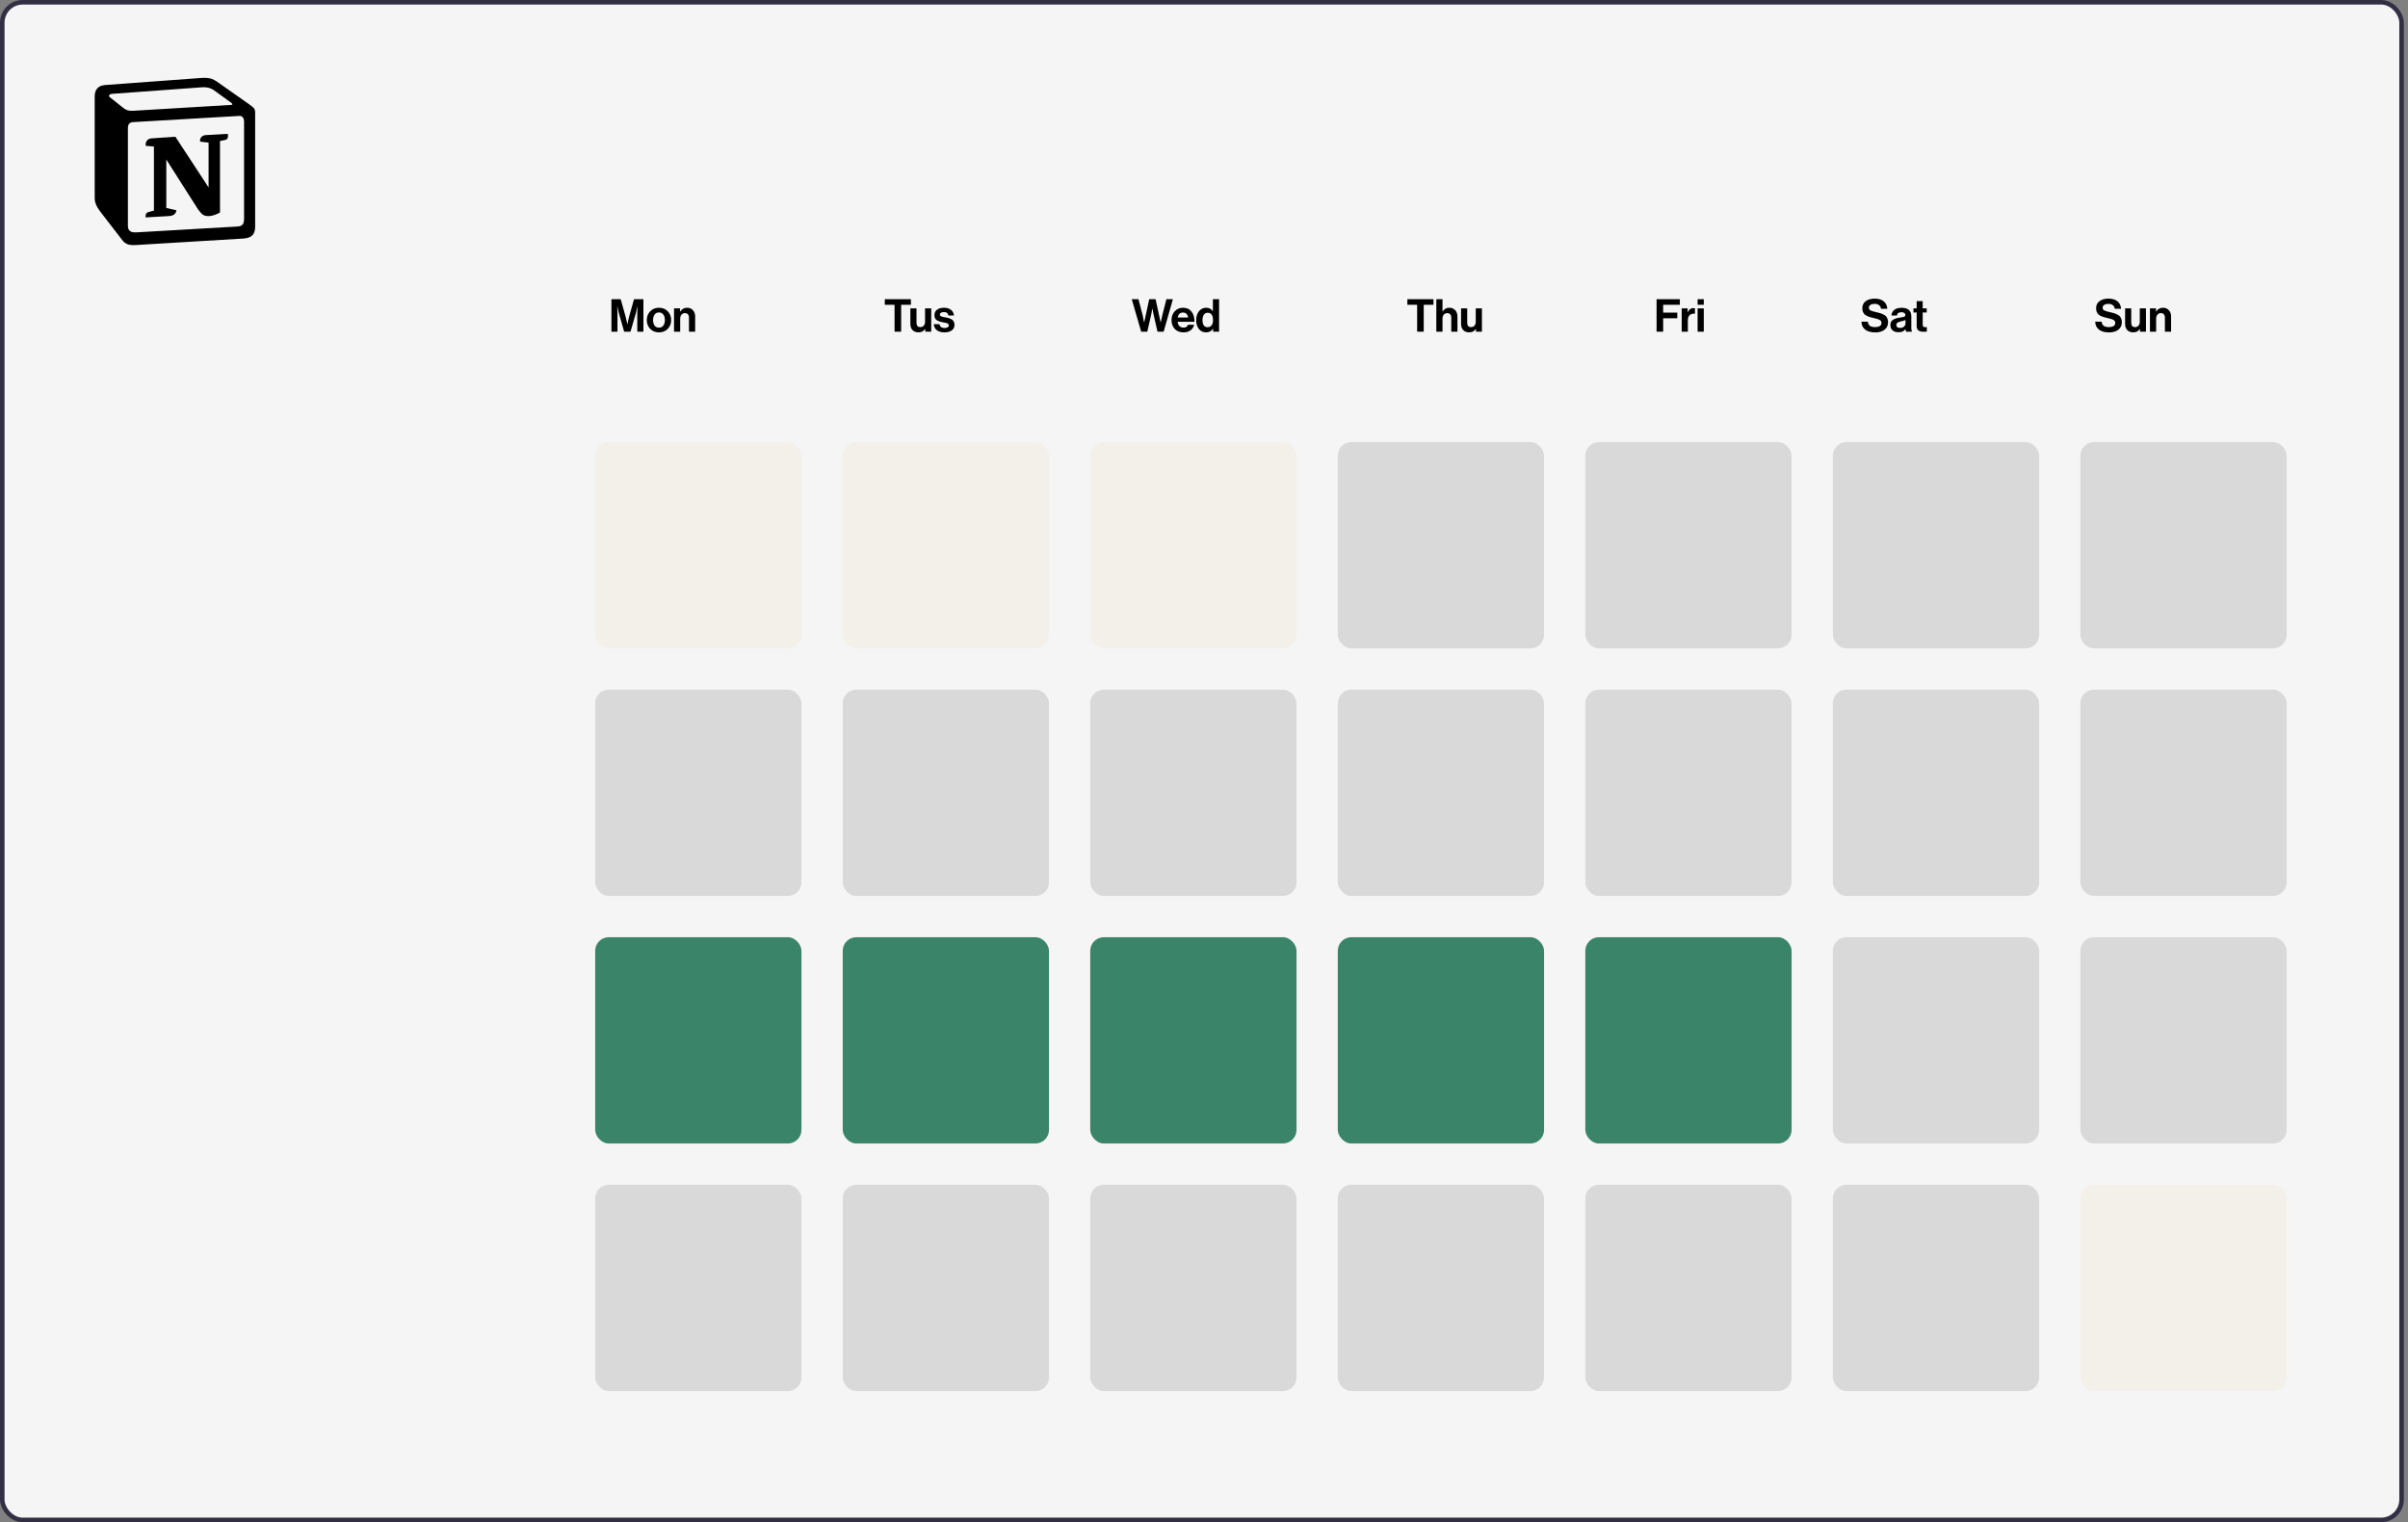 <svg width="530" height="335" viewBox="0 0 530 335" fill="none" xmlns="http://www.w3.org/2000/svg">
<rect x="0" y="0" width="530" height="335" fill="#808080" stroke="none"/>
<rect x="0.5" y="0.5" width="528.087" height="334" rx="4.5" fill="#F5F5F5" stroke="#322F44"/>
<path d="M134.577 73V65.85H136.617L137.627 69.44C137.7 69.707 137.774 70.003 137.847 70.33C137.927 70.65 137.987 70.903 138.027 71.09L138.077 71.37H138.097C138.224 70.683 138.37 70.04 138.537 69.44L139.547 65.85H141.617V73H140.267V68.9L140.327 67.42H140.307C140.2 67.98 140.097 68.433 139.997 68.78L138.767 73H137.377L136.177 68.78L135.867 67.42H135.847C135.887 68.02 135.907 68.513 135.907 68.9V73H134.577ZM146.971 72.38C146.471 72.893 145.828 73.15 145.041 73.15C144.255 73.15 143.611 72.893 143.111 72.38C142.611 71.86 142.361 71.213 142.361 70.44C142.361 69.667 142.611 69.023 143.111 68.51C143.611 67.99 144.255 67.73 145.041 67.73C145.828 67.73 146.471 67.99 146.971 68.51C147.471 69.023 147.721 69.667 147.721 70.44C147.721 71.213 147.471 71.86 146.971 72.38ZM145.041 72.11C145.448 72.11 145.765 71.96 145.991 71.66C146.225 71.353 146.341 70.947 146.341 70.44C146.341 69.933 146.225 69.527 145.991 69.22C145.765 68.913 145.448 68.76 145.041 68.76C144.628 68.76 144.308 68.913 144.081 69.22C143.855 69.52 143.741 69.927 143.741 70.44C143.741 70.947 143.855 71.353 144.081 71.66C144.308 71.96 144.628 72.11 145.041 72.11ZM149.684 67.87V68.57H149.714C150.067 68.01 150.574 67.73 151.234 67.73C151.76 67.73 152.187 67.91 152.514 68.27C152.84 68.623 153.004 69.083 153.004 69.65V73H151.644V69.85C151.644 69.57 151.564 69.343 151.404 69.17C151.25 68.997 151.034 68.91 150.754 68.91C150.454 68.91 150.204 69.02 150.004 69.24C149.81 69.46 149.714 69.743 149.714 70.09V73H148.354V67.87H149.684Z" fill="black"/>
<path d="M194.743 67.07V65.85H200.493V67.07H198.343V73H196.893V67.07H194.743ZM204.963 73H203.653V72.4H203.623C203.436 72.653 203.229 72.84 203.003 72.96C202.783 73.08 202.499 73.14 202.153 73.14C201.593 73.14 201.156 72.973 200.843 72.64C200.529 72.307 200.373 71.857 200.373 71.29V67.87H201.723V71.06C201.723 71.68 202.006 71.99 202.573 71.99C202.886 71.99 203.136 71.883 203.323 71.67C203.509 71.457 203.603 71.177 203.603 70.83V67.87H204.963V73ZM207.922 73.15C207.189 73.15 206.616 72.99 206.202 72.67C205.789 72.343 205.562 71.9 205.522 71.34H206.782C206.869 71.907 207.242 72.19 207.902 72.19C208.202 72.19 208.432 72.137 208.592 72.03C208.759 71.923 208.842 71.78 208.842 71.6C208.842 71.533 208.829 71.473 208.802 71.42C208.782 71.367 208.742 71.32 208.682 71.28C208.629 71.233 208.579 71.197 208.532 71.17C208.492 71.143 208.419 71.117 208.312 71.09C208.206 71.063 208.122 71.043 208.062 71.03C208.009 71.017 207.912 71 207.772 70.98C207.639 70.953 207.546 70.933 207.492 70.92C207.212 70.867 206.982 70.813 206.802 70.76C206.629 70.7 206.446 70.617 206.252 70.51C206.059 70.397 205.912 70.247 205.812 70.06C205.719 69.867 205.672 69.637 205.672 69.37C205.672 68.837 205.866 68.43 206.252 68.15C206.646 67.87 207.149 67.73 207.762 67.73C208.422 67.73 208.939 67.883 209.312 68.19C209.692 68.49 209.909 68.903 209.962 69.43H208.732C208.679 68.93 208.349 68.68 207.742 68.68C207.469 68.68 207.252 68.73 207.092 68.83C206.939 68.93 206.862 69.07 206.862 69.25C206.862 69.31 206.872 69.367 206.892 69.42C206.919 69.467 206.959 69.51 207.012 69.55C207.072 69.583 207.129 69.613 207.182 69.64C207.236 69.66 207.312 69.683 207.412 69.71C207.512 69.73 207.599 69.75 207.672 69.77C207.746 69.783 207.846 69.803 207.972 69.83C208.099 69.85 208.199 69.867 208.272 69.88C208.486 69.927 208.659 69.97 208.792 70.01C208.932 70.043 209.092 70.103 209.272 70.19C209.452 70.27 209.592 70.363 209.692 70.47C209.799 70.57 209.889 70.71 209.962 70.89C210.042 71.063 210.082 71.267 210.082 71.5C210.082 72.007 209.882 72.41 209.482 72.71C209.089 73.003 208.569 73.15 207.922 73.15Z" fill="black"/>
<path d="M251.175 73L249.095 65.85H250.575L251.505 69.4L251.815 70.96H251.835C251.955 70.367 252.065 69.86 252.165 69.44L252.945 65.85H254.345L255.125 69.43L255.455 70.96H255.475C255.615 70.327 255.731 69.803 255.825 69.39L256.725 65.85H258.155L256.115 73H254.765L253.895 69.17L253.645 67.9H253.625C253.551 68.4 253.475 68.823 253.395 69.17L252.515 73H251.175ZM260.508 73.15C259.681 73.15 259.031 72.897 258.558 72.39C258.085 71.877 257.848 71.223 257.848 70.43C257.848 69.663 258.085 69.023 258.558 68.51C259.031 67.99 259.638 67.73 260.378 67.73C261.185 67.73 261.808 68.01 262.248 68.57C262.688 69.13 262.908 69.88 262.908 70.82H259.188C259.241 71.227 259.378 71.543 259.598 71.77C259.818 71.99 260.118 72.1 260.498 72.1C260.998 72.1 261.328 71.89 261.488 71.47H262.828C262.728 71.95 262.475 72.35 262.068 72.67C261.661 72.99 261.141 73.15 260.508 73.15ZM260.398 68.78C259.738 68.78 259.341 69.147 259.208 69.88H261.488C261.468 69.553 261.358 69.29 261.158 69.09C260.958 68.883 260.705 68.78 260.398 68.78ZM265.457 73.15C264.811 73.15 264.287 72.907 263.887 72.42C263.487 71.927 263.287 71.267 263.287 70.44C263.287 69.64 263.491 68.99 263.897 68.49C264.311 67.983 264.837 67.73 265.477 67.73C266.117 67.73 266.601 67.983 266.927 68.49H266.957V65.85H268.317V73H267.007V72.33H266.987C266.654 72.877 266.144 73.15 265.457 73.15ZM265.757 72.01C266.157 72.01 266.461 71.873 266.667 71.6C266.881 71.327 266.987 70.95 266.987 70.47C266.987 69.377 266.591 68.83 265.797 68.83C265.431 68.83 265.151 68.977 264.957 69.27C264.764 69.563 264.667 69.953 264.667 70.44C264.667 70.94 264.761 71.327 264.947 71.6C265.141 71.873 265.411 72.01 265.757 72.01Z" fill="black"/>
<path d="M309.761 67.07V65.85H315.511V67.07H313.361V73H311.911V67.07H309.761ZM317.494 65.85V68.54H317.524C317.717 68.26 317.927 68.057 318.154 67.93C318.387 67.797 318.674 67.73 319.014 67.73C319.541 67.73 319.967 67.91 320.294 68.27C320.621 68.623 320.784 69.083 320.784 69.65V73H319.424V69.85C319.424 69.57 319.344 69.343 319.184 69.17C319.031 68.997 318.814 68.91 318.534 68.91C318.234 68.91 317.984 69.02 317.784 69.24C317.591 69.46 317.494 69.743 317.494 70.09V73H316.134V65.85H317.494ZM326.172 73H324.862V72.4H324.832C324.645 72.653 324.439 72.84 324.212 72.96C323.992 73.08 323.709 73.14 323.362 73.14C322.802 73.14 322.365 72.973 322.052 72.64C321.739 72.307 321.582 71.857 321.582 71.29V67.87H322.932V71.06C322.932 71.68 323.215 71.99 323.782 71.99C324.095 71.99 324.345 71.883 324.532 71.67C324.719 71.457 324.812 71.177 324.812 70.83V67.87H326.172V73Z" fill="black"/>
<path d="M464.24 73.16C463.273 73.16 462.523 72.957 461.99 72.55C461.456 72.137 461.176 71.55 461.15 70.79H462.57C462.616 71.217 462.766 71.523 463.02 71.71C463.28 71.897 463.666 71.99 464.18 71.99C464.586 71.99 464.92 71.917 465.18 71.77C465.44 71.617 465.57 71.383 465.57 71.07C465.57 70.957 465.553 70.857 465.52 70.77C465.493 70.677 465.433 70.597 465.34 70.53C465.246 70.457 465.166 70.4 465.1 70.36C465.033 70.313 464.91 70.267 464.73 70.22C464.55 70.167 464.413 70.13 464.32 70.11C464.226 70.083 464.053 70.04 463.8 69.98C463.493 69.907 463.24 69.843 463.04 69.79C462.846 69.737 462.63 69.653 462.39 69.54C462.156 69.427 461.97 69.303 461.83 69.17C461.696 69.03 461.583 68.85 461.49 68.63C461.396 68.403 461.35 68.147 461.35 67.86C461.35 67.173 461.6 66.647 462.1 66.28C462.606 65.907 463.27 65.72 464.09 65.72C464.903 65.72 465.553 65.913 466.04 66.3C466.526 66.687 466.796 67.237 466.85 67.95H465.46C465.42 67.603 465.273 67.337 465.02 67.15C464.773 66.963 464.46 66.87 464.08 66.87C463.686 66.87 463.373 66.947 463.14 67.1C462.906 67.253 462.79 67.457 462.79 67.71C462.79 67.983 462.903 68.183 463.13 68.31C463.363 68.437 463.77 68.563 464.35 68.69C464.696 68.763 464.98 68.833 465.2 68.9C465.42 68.96 465.656 69.05 465.91 69.17C466.17 69.283 466.37 69.41 466.51 69.55C466.656 69.69 466.776 69.877 466.87 70.11C466.97 70.337 467.02 70.6 467.02 70.9C467.02 71.607 466.763 72.16 466.25 72.56C465.736 72.96 465.066 73.16 464.24 73.16ZM472.326 73H471.016V72.4H470.986C470.799 72.653 470.592 72.84 470.366 72.96C470.146 73.08 469.862 73.14 469.516 73.14C468.956 73.14 468.519 72.973 468.206 72.64C467.892 72.307 467.736 71.857 467.736 71.29V67.87H469.086V71.06C469.086 71.68 469.369 71.99 469.936 71.99C470.249 71.99 470.499 71.883 470.686 71.67C470.872 71.457 470.966 71.177 470.966 70.83V67.87H472.326V73ZM474.535 67.87V68.57H474.565C474.919 68.01 475.425 67.73 476.085 67.73C476.612 67.73 477.039 67.91 477.365 68.27C477.692 68.623 477.855 69.083 477.855 69.65V73H476.495V69.85C476.495 69.57 476.415 69.343 476.255 69.17C476.102 68.997 475.885 68.91 475.605 68.91C475.305 68.91 475.055 69.02 474.855 69.24C474.662 69.46 474.565 69.743 474.565 70.09V73H473.205V67.87H474.535Z" fill="black"/>
<path d="M412.784 73.16C411.818 73.16 411.068 72.957 410.534 72.55C410.001 72.137 409.721 71.55 409.694 70.79H411.114C411.161 71.217 411.311 71.523 411.564 71.71C411.824 71.897 412.211 71.99 412.724 71.99C413.131 71.99 413.464 71.917 413.724 71.77C413.984 71.617 414.114 71.383 414.114 71.07C414.114 70.957 414.098 70.857 414.064 70.77C414.038 70.677 413.978 70.597 413.884 70.53C413.791 70.457 413.711 70.4 413.644 70.36C413.578 70.313 413.454 70.267 413.274 70.22C413.094 70.167 412.958 70.13 412.864 70.11C412.771 70.083 412.598 70.04 412.344 69.98C412.038 69.907 411.784 69.843 411.584 69.79C411.391 69.737 411.174 69.653 410.934 69.54C410.701 69.427 410.514 69.303 410.374 69.17C410.241 69.03 410.128 68.85 410.034 68.63C409.941 68.403 409.894 68.147 409.894 67.86C409.894 67.173 410.144 66.647 410.644 66.28C411.151 65.907 411.814 65.72 412.634 65.72C413.448 65.72 414.098 65.913 414.584 66.3C415.071 66.687 415.341 67.237 415.394 67.95H414.004C413.964 67.603 413.818 67.337 413.564 67.15C413.318 66.963 413.004 66.87 412.624 66.87C412.231 66.87 411.918 66.947 411.684 67.1C411.451 67.253 411.334 67.457 411.334 67.71C411.334 67.983 411.448 68.183 411.674 68.31C411.908 68.437 412.314 68.563 412.894 68.69C413.241 68.763 413.524 68.833 413.744 68.9C413.964 68.96 414.201 69.05 414.454 69.17C414.714 69.283 414.914 69.41 415.054 69.55C415.201 69.69 415.321 69.877 415.414 70.11C415.514 70.337 415.564 70.6 415.564 70.9C415.564 71.607 415.308 72.16 414.794 72.56C414.281 72.96 413.611 73.16 412.784 73.16ZM419.55 73C419.484 72.913 419.43 72.723 419.39 72.43H419.37C419.224 72.65 419.037 72.82 418.81 72.94C418.584 73.06 418.267 73.12 417.86 73.12C417.32 73.12 416.887 72.983 416.56 72.71C416.234 72.437 416.07 72.05 416.07 71.55C416.07 71.03 416.25 70.65 416.61 70.41C416.97 70.163 417.477 69.993 418.13 69.9C418.61 69.833 418.937 69.767 419.11 69.7C419.284 69.627 419.37 69.5 419.37 69.32C419.37 69.133 419.297 68.987 419.15 68.88C419.004 68.767 418.79 68.71 418.51 68.71C417.89 68.71 417.56 68.95 417.52 69.43H416.31C416.33 68.943 416.527 68.54 416.9 68.22C417.274 67.9 417.814 67.74 418.52 67.74C419.96 67.74 420.68 68.37 420.68 69.63V72.24C420.68 72.627 420.74 72.863 420.86 72.95V73H419.55ZM418.19 72.17C418.564 72.17 418.857 72.073 419.07 71.88C419.29 71.687 419.4 71.457 419.4 71.19V70.42C419.254 70.507 418.937 70.607 418.45 70.72C418.064 70.807 417.79 70.907 417.63 71.02C417.47 71.127 417.39 71.293 417.39 71.52C417.39 71.953 417.657 72.17 418.19 72.17ZM421.147 68.77V67.87H421.857V66.27H423.187V67.87H424.067V68.77H423.187V71.49C423.187 71.83 423.357 72 423.697 72L424.097 71.99V72.99C423.891 73.003 423.607 73.01 423.247 73.01C422.854 73.01 422.524 72.917 422.257 72.73C421.991 72.537 421.857 72.22 421.857 71.78V68.77H421.147Z" fill="black"/>
<path d="M364.613 73V65.85H369.733V67.08H366.063V68.8H369.173V70.04H366.063V73H364.613ZM371.447 67.87V68.69H371.477C371.637 68.39 371.814 68.17 372.007 68.03C372.201 67.883 372.444 67.81 372.737 67.81C372.877 67.81 372.984 67.823 373.057 67.85V69.04H373.027C372.567 68.993 372.197 69.093 371.917 69.34C371.637 69.587 371.497 69.973 371.497 70.5V73H370.137V67.87H371.447ZM373.643 73V67.87H375.003V73H373.643ZM373.643 67.07V65.85H375.003V67.07H373.643Z" fill="black"/>
<rect x="457.893" y="97.295" width="45.402" height="45.402" rx="3" fill="#D9D9D9"/>
<rect x="294.446" y="97.295" width="45.402" height="45.402" rx="3" fill="#D9D9D9"/>
<rect x="348.929" y="97.295" width="45.402" height="45.402" rx="3" fill="#D9D9D9"/>
<rect x="403.411" y="97.295" width="45.402" height="45.402" rx="3" fill="#D9D9D9"/>
<rect x="185.482" y="97.295" width="45.402" height="45.402" rx="3" fill="#F3F0EA"/>
<rect x="131" y="97.295" width="45.402" height="45.402" rx="3" fill="#F3F0EA"/>
<rect x="239.964" y="97.295" width="45.402" height="45.402" rx="3" fill="#F3F0EA"/>
<rect x="457.893" y="151.777" width="45.402" height="45.402" rx="3" fill="#D9D9D9"/>
<rect x="294.446" y="151.777" width="45.402" height="45.402" rx="3" fill="#D9D9D9"/>
<rect x="348.929" y="151.777" width="45.402" height="45.402" rx="3" fill="#D9D9D9"/>
<rect x="403.411" y="151.777" width="45.402" height="45.402" rx="3" fill="#D9D9D9"/>
<rect x="185.482" y="151.777" width="45.402" height="45.402" rx="3" fill="#D9D9D9"/>
<rect x="131" y="151.777" width="45.402" height="45.402" rx="3" fill="#D9D9D9"/>
<rect x="239.964" y="151.777" width="45.402" height="45.402" rx="3" fill="#D9D9D9"/>
<rect x="457.893" y="206.259" width="45.402" height="45.402" rx="3" fill="#D9D9D9"/>
<rect x="294.446" y="206.259" width="45.402" height="45.402" rx="3" fill="#3A8569"/>
<rect x="348.929" y="206.259" width="45.402" height="45.402" rx="3" fill="#3A8569"/>
<rect x="403.411" y="206.259" width="45.402" height="45.402" rx="3" fill="#D9D9D9"/>
<rect x="185.482" y="206.259" width="45.402" height="45.402" rx="3" fill="#3A8569"/>
<rect x="131" y="206.259" width="45.402" height="45.402" rx="3" fill="#3A8569"/>
<rect x="239.964" y="206.259" width="45.402" height="45.402" rx="3" fill="#3A8569"/>
<rect x="457.893" y="260.741" width="45.402" height="45.402" rx="3" fill="#F3F0EA"/>
<rect x="294.446" y="260.741" width="45.402" height="45.402" rx="3" fill="#D9D9D9"/>
<rect x="348.929" y="260.741" width="45.402" height="45.402" rx="3" fill="#D9D9D9"/>
<rect x="403.411" y="260.741" width="45.402" height="45.402" rx="3" fill="#D9D9D9"/>
<rect x="185.482" y="260.741" width="45.402" height="45.402" rx="3" fill="#D9D9D9"/>
<rect x="131" y="260.741" width="45.402" height="45.402" rx="3" fill="#D9D9D9"/>
<rect x="239.964" y="260.741" width="45.402" height="45.402" rx="3" fill="#D9D9D9"/>
<path fill-rule="evenodd" clipRule="evenodd" d="M26.933 23.585C28.078 24.515 28.508 24.444 30.658 24.3L50.926 23.083C51.356 23.083 50.998 22.654 50.855 22.583L47.489 20.15C46.844 19.649 45.985 19.076 44.338 19.219L24.712 20.651C23.996 20.721 23.853 21.079 24.138 21.366L26.933 23.585ZM28.15 28.308V49.634C28.15 50.78 28.723 51.209 30.012 51.138L52.287 49.849C53.577 49.778 53.72 48.99 53.72 48.059V26.876C53.72 25.947 53.363 25.445 52.573 25.517L29.296 26.876C28.437 26.948 28.15 27.378 28.15 28.308H28.15ZM50.14 29.452C50.283 30.097 50.14 30.741 49.494 30.813L48.421 31.027V46.771C47.489 47.272 46.63 47.558 45.914 47.558C44.767 47.558 44.48 47.2 43.621 46.127L36.601 35.106V45.77L38.823 46.271C38.823 46.271 38.823 47.558 37.03 47.558L32.09 47.845C31.946 47.558 32.09 46.843 32.591 46.7L33.88 46.343V32.244L32.09 32.101C31.946 31.456 32.304 30.526 33.307 30.454L38.608 30.097L45.914 41.261V31.385L44.051 31.171C43.908 30.383 44.48 29.811 45.197 29.74L50.14 29.452ZM23.064 18.718L43.478 17.215C45.985 17 46.63 17.144 48.206 18.289L54.722 22.869C55.797 23.656 56.156 23.871 56.156 24.729V49.849C56.156 51.423 55.582 52.354 53.577 52.497L29.87 53.928C28.365 54 27.649 53.785 26.861 52.783L22.062 46.557C21.202 45.411 20.845 44.553 20.845 43.55V21.222C20.845 19.935 21.418 18.861 23.064 18.718Z" fill="black"/>
</svg>
